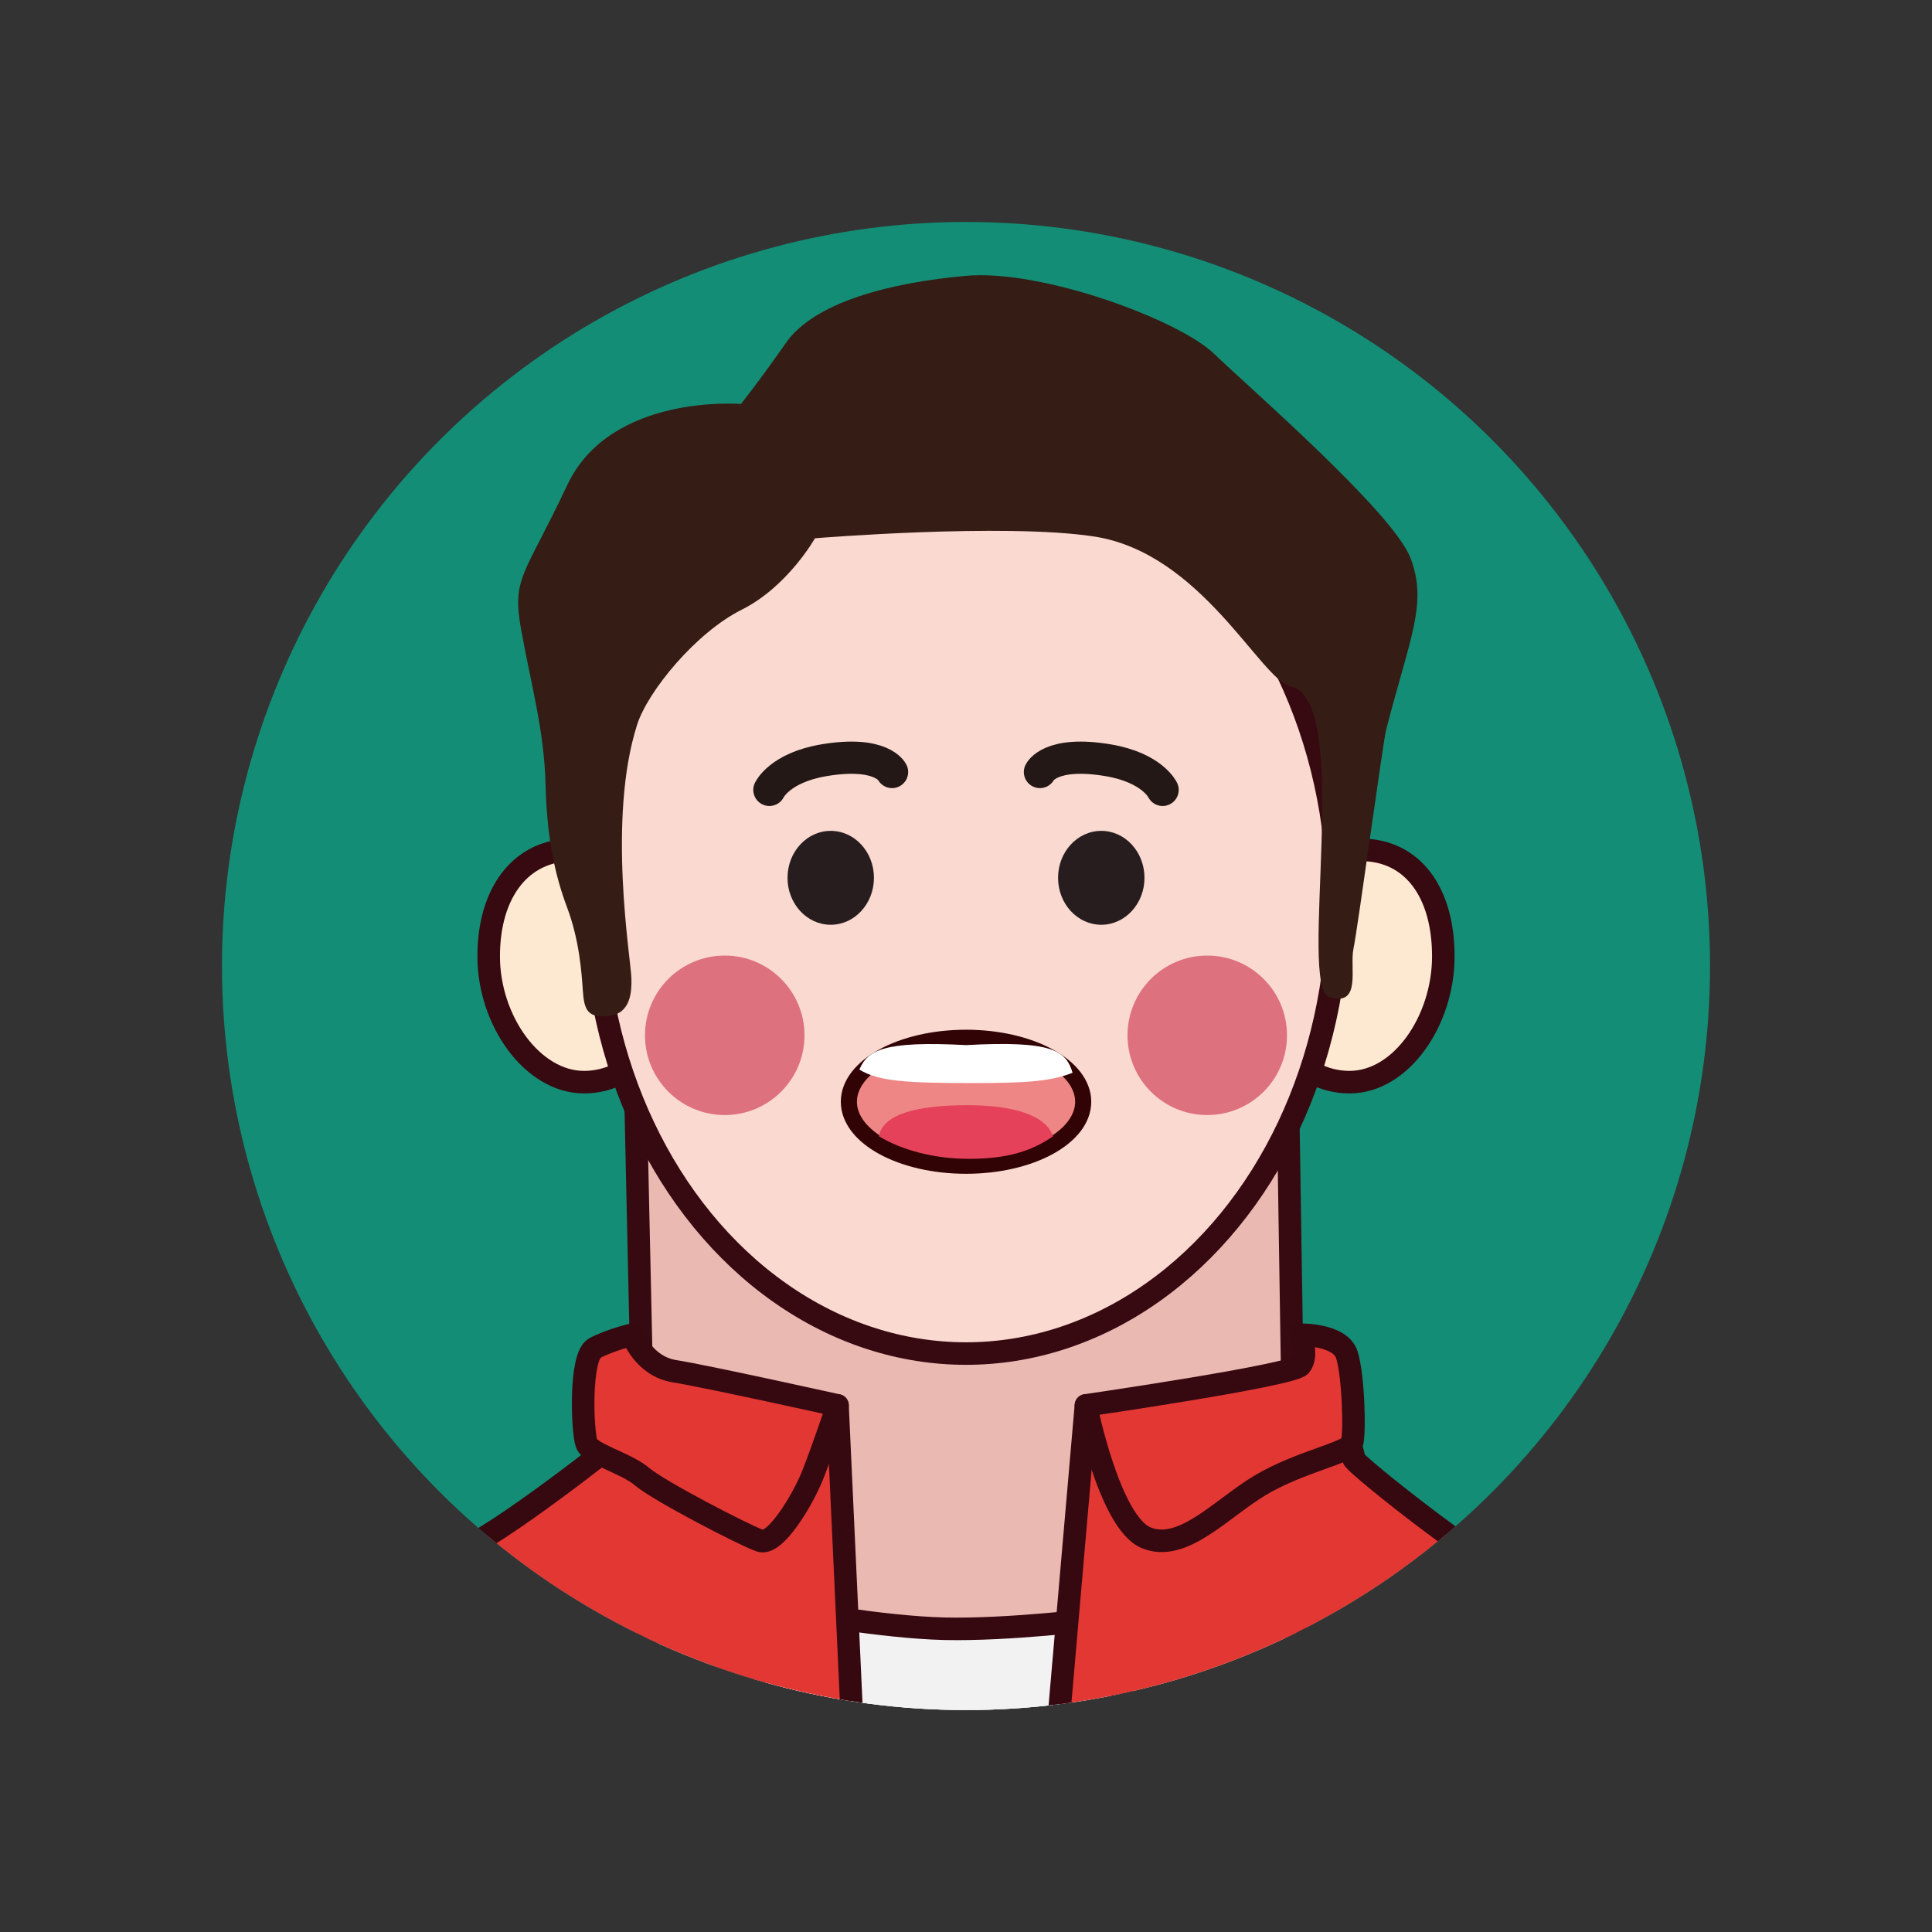 <svg viewBox="0 0 1200 1200" xmlns="http://www.w3.org/2000/svg" id="图层_1"><rect x="0" y="0" width="1200" height="1200" fill="#333333" stroke="none"/><defs><clipPath id="clip-path"><circle r="462.13" cy="600" cx="600" style="fill:none"/></clipPath><style>.cls-8{fill:none;stroke-miterlimit:10}.cls-16{stroke-width:14px}.cls-7{fill:#271d1f}.cls-8{stroke:#231815;stroke-width:20px}.cls-16,.cls-8{stroke-linecap:round}.cls-12{fill:#de717e}.cls-16{stroke:#360810;fill:#e33733;stroke-linejoin:round}</style></defs><circle r="462.13" cy="600" cx="600" style="fill:#138d75"/><g style="clip-path:url(#clip-path)"><path style="stroke-width:14px;stroke-miterlimit:10;stroke:#370911;fill:#eab9b1" d="m799.51 652.94 3.96 254.38 2.52 146.17-148.5 67.51-254.61-69.68-8.87-402.88 338.23 24.28 67.27-19.78z"/><path d="M896.47 594c0 39.85-26.09 78.15-58.28 78.15s-58.27-32.3-58.27-72.15 33.09-72.15 65.27-72.15 51.28 26.3 51.28 66.15zm-475.39 6c0 39.85-26.09 72.15-58.27 72.15s-59.28-38.3-59.28-78.15 20.09-66.15 52.28-66.15 65.27 32.3 65.27 72.15z" style="fill:#fde9d1;stroke-width:14px;stroke-miterlimit:10;stroke:#370911"/><ellipse ry="281.42" rx="231.05" cy="559.3" cx="600" style="fill:#f9d9d0;stroke-width:14px;stroke-miterlimit:10;stroke:#370911"/><ellipse ry="29.16" rx="26.84" cy="545.23" cx="684.02" class="cls-7"/><path d="M645.92 479.51s6.32-13.42 42.48-7.28c27.33 4.64 33.72 18.38 33.72 18.38" class="cls-8"/><ellipse ry="29.16" rx="26.84" cy="545.23" cx="515.98" class="cls-7"/><path d="M554.08 479.51s-6.32-13.42-42.48-7.28c-27.33 4.64-33.72 18.38-33.72 18.38" class="cls-8"/><ellipse ry="39.74" rx="72.77" cy="684.32" cx="600.02" style="stroke-width:10px;fill:#ee8685;stroke:#310304;stroke-miterlimit:10"/><path d="M545.92 705.77c13.66 8.25 33.73 14 55.7 14 23.75 0 38.78-4.56 52.45-14-4.38-13.12-24.71-19.32-53.32-19.32-30.1 0-52.38 5.2-54.83 19.32z" style="fill:#e5415b"/><path d="M603.9 672.72c33.07 0 48.65-1 62.3-6.41-4.15-13.69-12.31-20.09-66.22-17.18-51-2.7-61.07 3.11-66.21 15.21 11.61 7.13 28.16 8.38 70.13 8.38z" style="fill:#fff"/><circle r="49.53" cy="643.05" cx="450.15" class="cls-12"/><circle r="49.53" cy="643.05" cx="749.85" class="cls-12"/><path d="M506.18 334.33s117-9.61 173.2-1.13c67 10.12 103.57 89.09 122.52 93.31 38.77 8.65 3.69 187 23.87 192.9s12.38-18.42 14.9-30.18S859 461 860.87 453.62C875.48 396.43 887 375 876.06 346.55S775.8 240.68 754 219.66s-106.87-52.54-154-48.34-94.16 16.38-111.81 41.6-28 38-28 38-81-6.76-107.89 50.41-34.47 57.16-28.58 89.95 14.29 62.2 15.13 95.83 5.81 56.32 13.38 76.5 9 40 9.79 51.82 3 17.23 16.49 15.55 13.85-15.42 13.66-23.39c-.26-11.41-15.22-98.84 3.56-157.48 6.65-20.79 36.43-57.15 65-71.44s45.45-44.34 45.45-44.34z" style="fill:#351c14"/><path style="stroke:#360810;fill:#f2f2f2;stroke-width:10px;stroke-miterlimit:10" d="M731.74 1059v181.16l-281.59 6.97-8.94-207.63 290.53 19.5z"/><path d="M489.08 999.9s58.24 10.86 97.73 11.75 94.1-5.88 94.1-5.88l19.41 56.34s-53.06 17.91-107.71 17.41c-46.52-.43-94.3-17.16-110.32-18.23-34.84-2.29 6.79-61.39 6.79-61.39z" style="stroke:#360810;fill:#f2f2f2;stroke-width:14px;stroke-miterlimit:10"/><path d="M1009.44 1021.55s-75.35 103.75-153.8 129.55-207.49 25.29-207.49 25.29l26.33-303.48s57.8 16.52 91.35 11.87 63-11.87 63-11.87 13.42 31 11.87 33 93.42 77.94 125.42 88.78 43.32 26.86 43.32 26.86zM386 893.14S308.6 955 283.83 963.75s-63 45.42-63 45.42 51.62 80 96.52 93.93 192.51 49 202.84 49.55 12.9 0 12.9 0l-12.9-279.74s-35.1 47-67.1 35.1S386 893.14 386 893.14z" class="cls-16"/><path d="M674.48 872.91s128-18.58 133.16-24.77 0-19.1 0-19.1 24.77-.52 28.9 12.39 5.16 49.54 3.1 55.22-32.52 11.35-56.78 25.81-48.51 42.32-71.22 32.54-37.16-82.09-37.16-82.09zm-154.26 0s-9.29 27.87-15.49 43.35-23.22 43.84-32.51 40.74-63-30.95-73.29-39.72-32-13.94-34.58-20.65-4.65-54.19 5.16-59.35 23.22-8.28 23.22-8.28 6.71 19.61 26.33 22.71 101.16 21.2 101.16 21.2z" class="cls-16"/></g></svg>